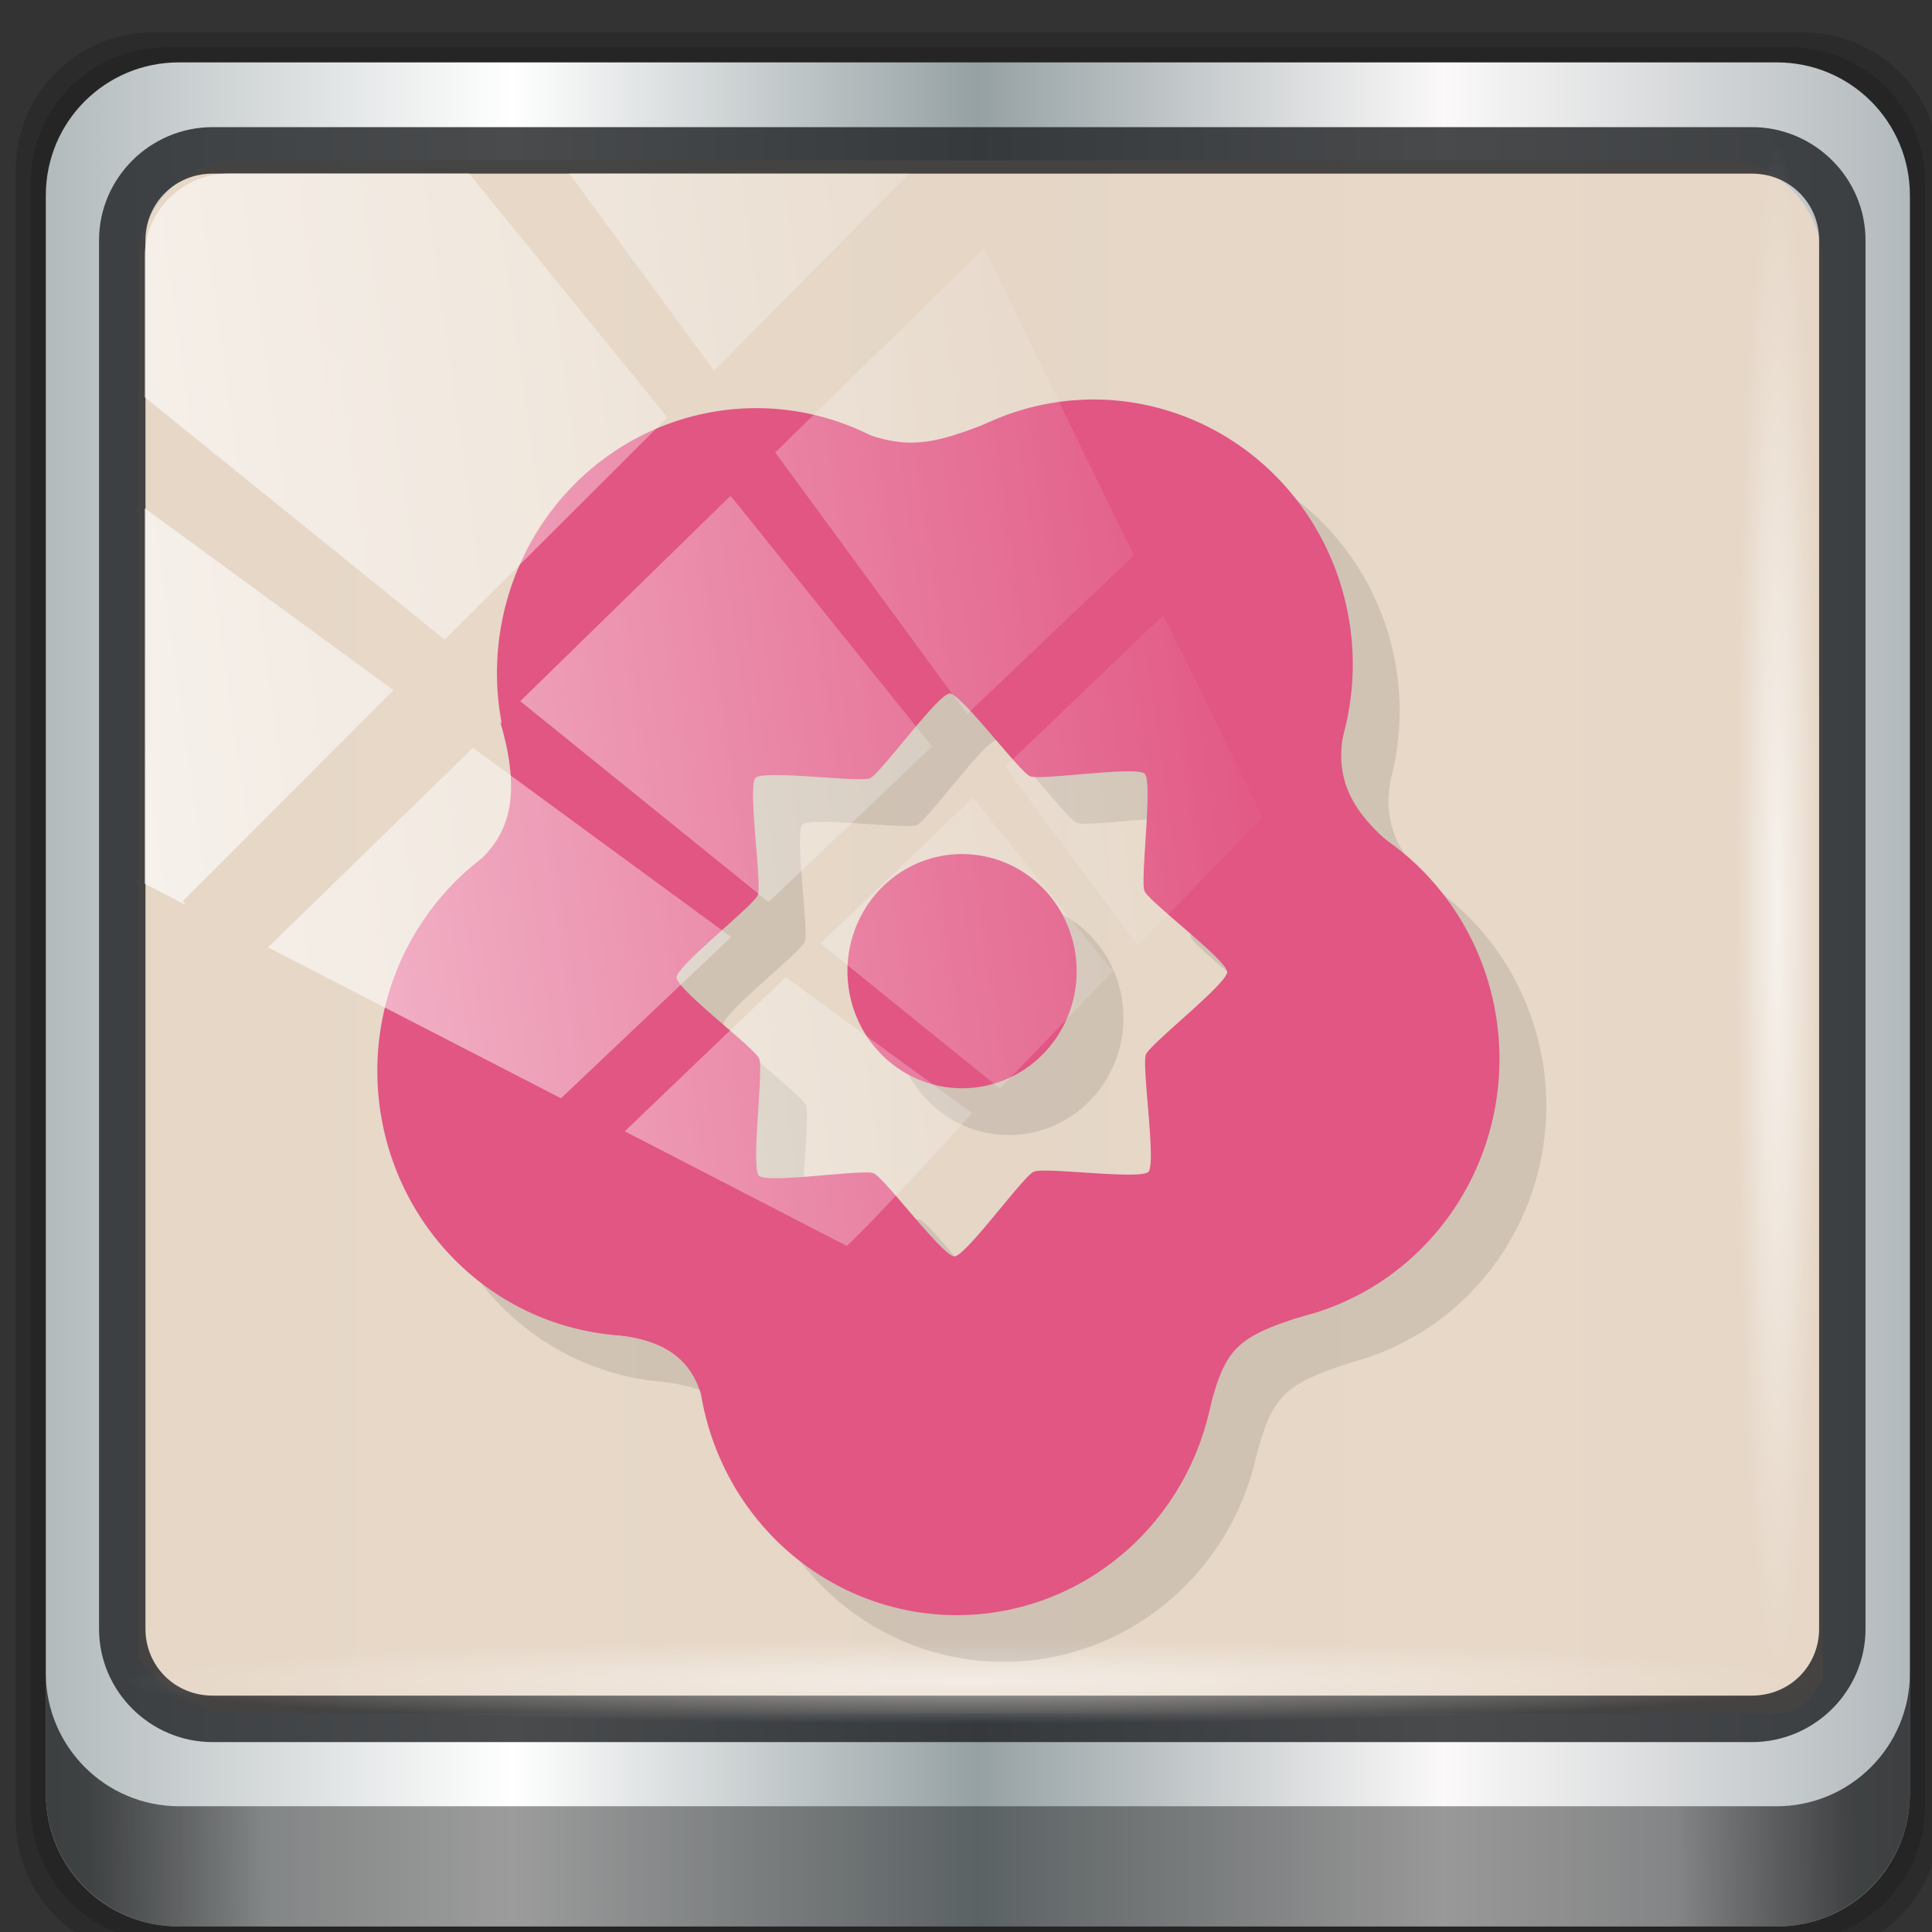 <?xml version="1.0" encoding="UTF-8" standalone="no"?>
<svg
   xmlns:dc="http://purl.org/dc/elements/1.1/"
   xmlns:cc="http://creativecommons.org/ns#"
   xmlns:rdf="http://www.w3.org/1999/02/22-rdf-syntax-ns#"
   xmlns:svg="http://www.w3.org/2000/svg"
   xmlns="http://www.w3.org/2000/svg"
   xmlns:xlink="http://www.w3.org/1999/xlink"
   xmlns:sodipodi="http://sodipodi.sourceforge.net/DTD/sodipodi-0.dtd"
   xmlns:inkscape="http://www.inkscape.org/namespaces/inkscape"
   viewBox="0 0 48 48"
   version="1.1"
   id="svg145"
   sodipodi:docname="steam_icon_61600.svg"
   inkscape:version="0.92.2 5c3e80d, 2017-08-06">
  <rect x="0" y="0" width="48" height="48" fill="#333333" stroke="none"/>
  <sodipodi:namedview
     pagecolor="#ffffff"
     bordercolor="#666666"
     borderopacity="1"
     objecttolerance="10"
     gridtolerance="10"
     guidetolerance="10"
     inkscape:pageopacity="0"
     inkscape:pageshadow="2"
     inkscape:window-width="1280"
     inkscape:window-height="974"
     id="namedview147"
     showgrid="false"
     inkscape:zoom="5.5399895"
     inkscape:cx="9.8520956"
     inkscape:cy="18.203913"
     inkscape:window-x="0"
     inkscape:window-y="21"
     inkscape:window-maximized="1"
     inkscape:current-layer="g878" />
  <defs
     id="defs115">
    <linearGradient
       inkscape:collect="always"
       id="linearGradient7757">
      <stop
         style="stop-color:#ffffff;stop-opacity:1;"
         offset="0"
         id="stop7753" />
      <stop
         style="stop-color:#ffffff;stop-opacity:0;"
         offset="1"
         id="stop7755" />
    </linearGradient>
    <linearGradient
       inkscape:collect="always"
       id="linearGradient7749">
      <stop
         style="stop-color:#ffffff;stop-opacity:1;"
         offset="0"
         id="stop7745" />
      <stop
         style="stop-color:#ffffff;stop-opacity:0;"
         offset="1"
         id="stop7747" />
    </linearGradient>
    <linearGradient
       inkscape:collect="always"
       id="linearGradient7531">
      <stop
         style="stop-color:#ffffff;stop-opacity:1;"
         offset="0"
         id="stop7527" />
      <stop
         style="stop-color:#ffffff;stop-opacity:0;"
         offset="1"
         id="stop7529" />
    </linearGradient>
    <linearGradient
       id="linearGradient4318"
       x1="1"
       x2="47"
       gradientUnits="userSpaceOnUse"
       gradientTransform="translate(-48)">
      <stop
         style="stop-color:#e1cdb8;stop-opacity:1"
         id="stop110" />
      <stop
         offset="1"
         style="stop-color:#e7d7c7;stop-opacity:1"
         id="stop112" />
    </linearGradient>
    <linearGradient
       id="linearGradient6139-0">
      <stop
         id="stop6141-2"
         offset="0"
         style="stop-color:#b2babc;stop-opacity:1" />
      <stop
         style="stop-color:#ffffff;stop-opacity:1;"
         offset="0.25"
         id="stop6151-0" />
      <stop
         style="stop-color:#96a1a4;stop-opacity:1"
         offset="0.5"
         id="stop6147-1" />
      <stop
         id="stop6149-4"
         offset="0.75"
         style="stop-color:#fbf9f9;stop-opacity:1;" />
      <stop
         id="stop6143-4"
         offset="1"
         style="stop-color:#b2b9bc;stop-opacity:1" />
    </linearGradient>
    <linearGradient
       id="linearGradient3832-0-6-1-1">
      <stop
         style="stop-color:#000000;stop-opacity:1;"
         offset="0"
         id="stop3834-6-3-7-1" />
      <stop
         id="stop3872-2-4"
         offset="0.1"
         style="stop-color:#000000;stop-opacity:0.588;" />
      <stop
         style="stop-color:#000000;stop-opacity:0.588;"
         offset="0.9"
         id="stop3844-6-2-7-6" />
      <stop
         style="stop-color:#000000;stop-opacity:1;"
         offset="1"
         id="stop3836-5-0-2-9" />
    </linearGradient>
    <linearGradient
       id="linearGradient3737">
      <stop
         offset="0"
         style="stop-color:#ffffff;stop-opacity:1"
         id="stop3739" />
      <stop
         offset="1"
         style="stop-color:#ffffff;stop-opacity:0"
         id="stop3741" />
    </linearGradient>
    <clipPath
       id="clipPath4156-4-1"
       clipPathUnits="userSpaceOnUse">
      <path
         inkscape:connector-curvature="0"
         id="path4158-0-8"
         d="m 27.046,-55.695 -14.214,13.321 h 0.061 l 15.653,21.771 10.231,-10.546 C 38.562,-32.302 27.468,-54.819 27.046,-55.695 Z M 9.647,-39.383 -5.241,-25.321 15.988,-7.806 26.372,-18.383 Z m 31.491,12.951 -9.741,9.714 8.945,12.458 7.781,-7.555 z m -49.84,4.379 -13.754,12.982 26.283,13.846 0.061,-0.062 -0.123,-0.062 L 13.599,-5.401 -8.702,-22.053 Z m 38.015,7.401 -9.803,9.775 11.579,9.559 7.628,-7.401 -8.669,-11.009 z m 20.187,5.674 -7.383,7.216 6.188,8.542 5.82,-6.137 z m -32.195,6.322 -9.557,9.498 13.662,7.185 7.934,-7.678 z m 23.312,2.374 -7.107,6.938 8.363,6.907 5.361,-5.674 -0.061,-0.092 -0.092,0.123 -6.464,-8.203 z m -8.73,8.542 -7.505,7.339 10.354,5.458 c 1.397,-1.321 5.675,-6.123 5.851,-6.322 z"
         style="opacity:0.6;fill:#ffffff;fill-opacity:1;stroke:none" />
    </clipPath>
    <linearGradient
       id="ButtonShadow-16"
       gradientTransform="scale(1.006,0.994)"
       x1="45.448"
       y1="92.54"
       x2="45.448"
       y2="7.017"
       gradientUnits="userSpaceOnUse">
      <stop
         style="stop-color:#000000;stop-opacity:1;"
         offset="0"
         id="stop3750-6" />
      <stop
         style="stop-color:#000000;stop-opacity:0.588;"
         offset="1"
         id="stop3752-4" />
    </linearGradient>
    <clipPath
       clipPathUnits="userSpaceOnUse"
       id="clipPath4355-7">
      <rect
         style="fill:#ffffff;fill-opacity:1;fill-rule:nonzero;stroke:none"
         id="rect4357-5"
         width="84"
         height="80"
         x="6"
         y="6"
         rx="6"
         ry="6" />
    </clipPath>
    <clipPath
       clipPathUnits="userSpaceOnUse"
       id="clipPath4355-9">
      <rect
         style="fill:#ffffff;fill-opacity:1;fill-rule:nonzero;stroke:none"
         id="rect4357-1"
         width="84"
         height="80"
         x="6"
         y="6"
         rx="6"
         ry="6" />
    </clipPath>
    <clipPath
       clipPathUnits="userSpaceOnUse"
       id="clipPath4355-1">
      <rect
         style="fill:#ffffff;fill-opacity:1;fill-rule:nonzero;stroke:none"
         id="rect4357-9"
         width="84"
         height="80"
         x="6"
         y="6"
         rx="6"
         ry="6" />
    </clipPath>
    <clipPath
       clipPathUnits="userSpaceOnUse"
       id="clipPath3943-52-0">
      <path
         id="path3945-4-1"
         d="m 69.781,20.844 -5,3.438 c 5.587,5.537 9,13.328 9,21.812 0,8.434 -3.377,16.096 -8.906,21.625 l 5,3.438 C 76.078,64.576 80,55.844 80,46.094 c 2e-6,-9.797 -3.963,-18.66 -10.219,-25.25 z M 40,24.062 28.906,36.219 H 21.5 c -0.823,0 -1.5,0.677 -1.5,1.5 v 1 14.844 1 c 0,0.823 0.684,1.61 1.5,1.5 h 7.406 L 40,68 V 66 26.062 Z m 20.594,3.281 -5,3.438 L 55.5,30.875 c 3.938,3.89 6.406,9.25 6.406,15.219 0,5.921 -2.43,11.148 -6.312,15.031 l 0.094,0.094 5.094,3.438 c 4.475,-4.908 7.25,-11.402 7.25,-18.562 0,-7.231 -2.879,-13.831 -7.438,-18.75 z m -9.25,6.5 -5.219,3.625 c 2.222,2.218 3.719,5.24 3.719,8.625 0,3.337 -1.459,6.228 -3.625,8.438 l 5.219,3.625 c 2.822,-3.237 4.531,-7.434 4.531,-12.062 0,-4.673 -1.754,-9.001 -4.625,-12.25 z"
         style="color:#000000;display:inline;overflow:visible;visibility:visible;opacity:0.8;fill:#ff00ff;fill-opacity:1;fill-rule:nonzero;stroke:none;stroke-width:1;marker:none;enable-background:accumulate"
         inkscape:connector-curvature="0" />
    </clipPath>
    <linearGradient
       inkscape:collect="always"
       xlink:href="#linearGradient6139-0"
       id="linearGradient4071-3"
       gradientUnits="userSpaceOnUse"
       gradientTransform="matrix(0.554,0,0,0.554,22.707,68.014)"
       x1="6"
       y1="47"
       x2="90"
       y2="47" />
    <linearGradient
       gradientTransform="matrix(0.5,0,0,0.5,25.278,70.032)"
       inkscape:collect="always"
       xlink:href="#linearGradient3832-0-6-1-1"
       id="linearGradient4129-6"
       x1="71.104"
       y1="87.809"
       x2="159.029"
       y2="86.722"
       gradientUnits="userSpaceOnUse" />
    <clipPath
       id="clipPath4156-4-1-6"
       clipPathUnits="userSpaceOnUse">
      <path
         inkscape:connector-curvature="0"
         id="path4158-0-8-0"
         d="m 27.046,-55.695 -14.214,13.321 h 0.061 l 15.653,21.771 10.231,-10.546 C 38.562,-32.302 27.468,-54.819 27.046,-55.695 Z M 9.647,-39.383 -5.241,-25.321 15.988,-7.806 26.372,-18.383 Z m 31.491,12.951 -9.741,9.714 8.945,12.458 7.781,-7.555 z m -49.84,4.379 -13.754,12.982 26.283,13.846 0.061,-0.062 -0.123,-0.062 L 13.599,-5.401 -8.702,-22.053 Z m 38.015,7.401 -9.803,9.775 11.579,9.559 7.628,-7.401 -8.669,-11.009 z m 20.187,5.674 -7.383,7.216 6.188,8.542 5.82,-6.137 z m -32.195,6.322 -9.557,9.498 13.662,7.185 7.934,-7.678 z m 23.312,2.374 -7.107,6.938 8.363,6.907 5.361,-5.674 -0.061,-0.092 -0.092,0.123 -6.464,-8.203 z m -8.73,8.542 -7.505,7.339 10.354,5.458 c 1.397,-1.321 5.675,-6.123 5.851,-6.322 z"
         style="opacity:0.6;fill:#ffffff;fill-opacity:1;stroke:none" />
    </clipPath>
    <clipPath
       clipPathUnits="userSpaceOnUse"
       id="clipPath4355-7-6">
      <rect
         style="fill:#ffffff;fill-opacity:1;fill-rule:nonzero;stroke:none"
         id="rect4357-5-1"
         width="84"
         height="80"
         x="6"
         y="6"
         rx="6"
         ry="6" />
    </clipPath>
    <clipPath
       clipPathUnits="userSpaceOnUse"
       id="clipPath4355-9-8">
      <rect
         style="fill:#ffffff;fill-opacity:1;fill-rule:nonzero;stroke:none"
         id="rect4357-1-7"
         width="84"
         height="80"
         x="6"
         y="6"
         rx="6"
         ry="6" />
    </clipPath>
    <clipPath
       clipPathUnits="userSpaceOnUse"
       id="clipPath4355-1-9">
      <rect
         style="fill:#ffffff;fill-opacity:1;fill-rule:nonzero;stroke:none"
         id="rect4357-9-2"
         width="84"
         height="80"
         x="6"
         y="6"
         rx="6"
         ry="6" />
    </clipPath>
    <clipPath
       clipPathUnits="userSpaceOnUse"
       id="clipPath3943-52-0-0">
      <path
         id="path3945-4-1-2"
         d="m 69.781,20.844 -5,3.438 c 5.587,5.537 9,13.328 9,21.812 0,8.434 -3.377,16.096 -8.906,21.625 l 5,3.438 C 76.078,64.576 80,55.844 80,46.094 c 2e-6,-9.797 -3.963,-18.66 -10.219,-25.25 z M 40,24.062 28.906,36.219 H 21.5 c -0.823,0 -1.5,0.677 -1.5,1.5 v 1 14.844 1 c 0,0.823 0.684,1.61 1.5,1.5 h 7.406 L 40,68 V 66 26.062 Z m 20.594,3.281 -5,3.438 L 55.5,30.875 c 3.938,3.89 6.406,9.25 6.406,15.219 0,5.921 -2.43,11.148 -6.312,15.031 l 0.094,0.094 5.094,3.438 c 4.475,-4.908 7.25,-11.402 7.25,-18.562 0,-7.231 -2.879,-13.831 -7.438,-18.75 z m -9.25,6.5 -5.219,3.625 c 2.222,2.218 3.719,5.24 3.719,8.625 0,3.337 -1.459,6.228 -3.625,8.438 l 5.219,3.625 c 2.822,-3.237 4.531,-7.434 4.531,-12.062 0,-4.673 -1.754,-9.001 -4.625,-12.25 z"
         style="color:#000000;display:inline;overflow:visible;visibility:visible;opacity:0.8;fill:#ff00ff;fill-opacity:1;fill-rule:nonzero;stroke:none;stroke-width:1;marker:none;enable-background:accumulate"
         inkscape:connector-curvature="0" />
    </clipPath>
    <linearGradient
       inkscape:collect="always"
       xlink:href="#linearGradient7531"
       id="linearGradient7533"
       x1="103.374"
       y1="10.408"
       x2="160.925"
       y2="2.449"
       gradientUnits="userSpaceOnUse"
       gradientTransform="translate(-110.075,-37.933)" />
    <linearGradient
       inkscape:collect="always"
       xlink:href="#linearGradient4318"
       id="linearGradient7551"
       x1="3.208"
       y1="70.978"
       x2="45.225"
       y2="70.978"
       gradientUnits="userSpaceOnUse" />
    <linearGradient
       inkscape:collect="always"
       xlink:href="#linearGradient6139-0"
       id="linearGradient7743"
       x1="59.748"
       y1="92.286"
       x2="106.248"
       y2="92.286"
       gradientUnits="userSpaceOnUse" />
    <radialGradient
       inkscape:collect="always"
       xlink:href="#linearGradient7749"
       id="radialGradient7751"
       cx="90.254"
       cy="-102.978"
       fx="90.254"
       fy="-102.978"
       r="19.188"
       gradientTransform="matrix(1,0,0,0.055,0,-97.275)"
       gradientUnits="userSpaceOnUse" />
    <radialGradient
       inkscape:collect="always"
       xlink:href="#linearGradient7757"
       id="radialGradient7759"
       cx="82.748"
       cy="109.474"
       fx="82.748"
       fy="109.474"
       r="21.063"
       gradientTransform="matrix(1,0,0,0.05,0,103.951)"
       gradientUnits="userSpaceOnUse" />
  </defs>
  <g
     transform="translate(-58.323,-1093.617)"
     id="layer1-3"
     inkscape:label="Livello 1">
    <g
       id="g2574-7"
       style="display:inline"
       transform="translate(-0.149,1026.105)">
      <g
         transform="matrix(0.996,0,0,0.996,0.101,0.302)"
         id="g878">
        <path
           inkscape:connector-curvature="0"
           id="path3288-5"
           d="M 103.569,68.286 H 62.426 c -1.899,0 -3.429,1.529 -3.429,3.429 v 41.143 c 0,1.899 1.529,3.429 3.429,3.429 h 41.143 c 1.899,0 3.429,-1.529 3.429,-3.429 V 71.715 c 0,-1.899 -1.529,-3.429 -3.429,-3.429 z"
           style="display:inline;opacity:0.15;fill:#000000;fill-opacity:1;fill-rule:nonzero;stroke:none;stroke-width:0.5" />
        <path
           style="display:inline;opacity:0.15;fill:#000000;fill-opacity:1;fill-rule:nonzero;stroke:none;stroke-width:0.5"
           d="M 103.248,68.661 H 62.748 c -1.87,0 -3.375,1.505 -3.375,3.375 v 40.5 c 0,1.87 1.505,3.375 3.375,3.375 h 40.5 c 1.87,0 3.375,-1.505 3.375,-3.375 V 72.036 c 0,-1.87 -1.505,-3.375 -3.375,-3.375 z"
           id="path4085-9"
           inkscape:connector-curvature="0" />
        <path
           inkscape:connector-curvature="0"
           id="rect4251-1-2"
           d="M 102.926,69.036 H 63.069 c -1.84,0 -3.321,1.481 -3.321,3.321 v 39.857 c 0,1.84 1.481,3.321 3.321,3.321 h 39.857 c 1.84,0 3.321,-1.481 3.321,-3.321 V 72.357 c 0,-1.84 -1.481,-3.321 -3.321,-3.321 z"
           style="display:inline;fill:url(#linearGradient7743);fill-opacity:1.0;fill-rule:nonzero;stroke:none;stroke-width:0.5" />
        <path
           sodipodi:nodetypes="sscccsccscccsss"
           inkscape:connector-curvature="0"
           id="path3400-6-2"
           d="m 64.618,71.48 c -1.428,0 -2.562,1.158 -2.562,2.616 v 10.842 3.663 20.195 c 0.549,0.852 1.484,1.423 2.562,1.423 h 2.05 32.794 2.834 c 1.078,0 1.229,0.018 1.777,-0.834 V 88.601 84.938 74.096 c 0,-1.459 -1.134,-2.616 -2.562,-2.616 z"
           style="display:inline;opacity:0.98;fill:url(#linearGradient7551);fill-opacity:1;fill-rule:nonzero;stroke:none;stroke-width:0.518" />
        <path
           style="color:#000000;font-style:normal;font-variant:normal;font-weight:normal;font-stretch:normal;font-size:medium;line-height:normal;font-family:Sans;-inkscape-font-specification:Sans;text-indent:0;text-align:start;text-decoration:none;text-decoration-line:none;letter-spacing:normal;word-spacing:normal;text-transform:none;writing-mode:lr-tb;direction:ltr;baseline-shift:baseline;text-anchor:start;display:inline;overflow:visible;visibility:visible;fill:#1f2224;fill-opacity:0.809;stroke:none;stroke-width:1.188;marker:none;enable-background:accumulate"
           d="m 63.91,70.651 c -1.558,0 -2.834,1.27 -2.834,2.823 v 34.639 c 0,1.553 1.276,2.823 2.834,2.823 h 38.396 c 1.558,0 2.834,-1.27 2.834,-2.823 V 73.474 c 0,-1.553 -1.276,-2.823 -2.834,-2.823 z m 0,1.16 h 38.396 c 0.944,0 1.676,0.74 1.676,1.663 v 34.639 c 0,0.923 -0.732,1.663 -1.676,1.663 H 63.91 c -0.944,0 -1.676,-0.74 -1.676,-1.663 V 73.474 c 0,-0.923 0.732,-1.663 1.676,-1.663 z"
           id="path4989-8"
           inkscape:connector-curvature="0" />
        <path
           id="path4118-9"
           d="m 59.748,109.208 v 3 c 0,1.84 1.488,3.328 3.328,3.328 h 39.844 c 1.84,0 3.328,-1.488 3.328,-3.328 v -3 c 0,1.84 -1.488,3.328 -3.328,3.328 H 63.076 c -1.84,0 -3.328,-1.488 -3.328,-3.328 z"
           style="display:inline;opacity:0.658;fill:url(#linearGradient4129-6);fill-opacity:1;fill-rule:nonzero;stroke:none;stroke-width:0.5"
           inkscape:connector-curvature="0" />
        <rect
           ry="2.125"
           rx="2.125"
           y="108.411"
           x="61.685"
           height="2.125"
           width="42.125"
           id="rect4131-7"
           style="opacity:0.55;fill:url(#radialGradient7759);fill-opacity:1;stroke:none;stroke-width:0.5" />
        <rect
           transform="rotate(90)"
           style="opacity:0.669;fill:url(#radialGradient7751);fill-opacity:1;stroke:none;stroke-width:0.5"
           id="rect4141-3"
           width="38.375"
           height="2.125"
           x="71.066"
           y="-104.04"
           rx="2.125"
           ry="2.125" />
        <path
           d="m 87.047,78.611 a 6.472,6.614 0 0 0 -2.558,0.545 c -1.394,0.552 -2.113,0.661 -3.255,0.239 a 6.472,6.614 0 0 0 -0.592,-0.232 c -0.054,-0.024 -0.087,-0.031 -0.143,-0.057 l 0.007,0.007 a 6.472,6.614 0 0 0 -1.866,-0.285 6.472,6.614 0 0 0 -6.47,6.613 6.472,6.614 0 0 0 0.121,1.25 l -0.038,-0.034 c 0.643,2.181 0.044,3.064 -0.882,3.754 l 0.009,-0.002 a 6.472,6.614 0 0 0 -2.194,4.953 6.472,6.614 0 0 0 5.916,6.585 c 1.43,0.14 1.966,0.762 2.194,1.678 a 6.472,6.614 0 0 0 6.345,5.309 6.472,6.614 0 0 0 6.298,-5.117 c 0.411,-1.558 0.71,-1.844 2.595,-2.417 a 6.472,6.614 0 0 0 4.644,-6.334 6.472,6.614 0 0 0 -2.593,-5.288 c -0.958,-0.792 -1.529,-1.605 -1.289,-2.853 a 6.472,6.614 0 0 0 0.223,-1.698 6.472,6.614 0 0 0 -6.472,-6.618 m -3.592,7.33 c 0.286,-0.002 1.748,1.959 2.014,2.068 0.265,0.11 2.655,-0.264 2.859,-0.059 0.204,0.205 -0.119,2.653 -0.007,2.923 0.112,0.269 2.059,1.726 2.062,2.018 0.002,0.292 -1.921,1.79 -2.027,2.062 -0.107,0.271 0.264,2.714 0.064,2.923 -0.201,0.209 -2.599,-0.126 -2.861,-0.001 -0.264,0.114 -1.693,2.109 -1.979,2.112 -0.286,0.002 -1.748,-1.964 -2.014,-2.073 -0.265,-0.11 -2.657,0.266 -2.861,0.062 -0.204,-0.205 0.119,-2.651 0.007,-2.92 -0.112,-0.269 -2.059,-1.731 -2.062,-2.022 -0.002,-0.292 1.922,-1.79 2.029,-2.062 0.107,-0.271 -0.26,-2.709 -0.059,-2.918 0.201,-0.209 2.594,0.121 2.856,0.007 0.264,-0.114 1.693,-2.104 1.979,-2.108 z m 0.313,4.01 a 2.857,2.92 0 0 0 -2.856,2.923 2.857,2.92 0 0 0 2.856,2.92 2.857,2.92 0 0 0 2.861,-2.92 2.857,2.92 0 0 0 -2.861,-2.923 z"
           style="opacity:0.1;fill:#000000;fill-opacity:1;fill-rule:nonzero;stroke:none;stroke-width:1.004"
           id="path127"
           inkscape:connector-curvature="0" />
        <path
           d="m 85.88,77.445 a 6.472,6.614 0 0 0 -4.324,1.704 6.472,6.614 0 0 0 -4.082,-1.488 6.472,6.614 0 0 0 -6.472,6.613 6.472,6.614 0 0 0 1.151,3.754 6.472,6.614 0 0 0 -4.135,6.17 6.472,6.614 0 0 0 6.472,6.608 6.472,6.614 0 0 0 1.537,-0.189 6.472,6.614 0 0 0 -0.026,0.539 6.472,6.614 0 0 0 6.471,6.613 6.472,6.614 0 0 0 6.475,-6.613 6.472,6.614 0 0 0 -0.044,-0.68 6.472,6.614 0 0 0 0.631,0.034 6.472,6.614 0 0 0 6.475,-6.613 6.472,6.614 0 0 0 -4.643,-6.344 6.472,6.614 0 0 0 0.984,-3.492 6.472,6.614 0 0 0 -6.472,-6.616 z m -3.592,7.33 c 0.286,-0.002 1.748,1.959 2.013,2.069 0.265,0.11 2.657,-0.266 2.861,-0.061 0.204,0.205 -0.119,2.655 -0.007,2.923 0.112,0.269 2.06,1.727 2.062,2.02 0.002,0.292 -1.921,1.79 -2.028,2.061 -0.107,0.271 0.264,2.715 0.063,2.923 -0.201,0.209 -2.597,-0.126 -2.861,-0.001 -0.264,0.114 -1.695,2.108 -1.98,2.111 -0.286,0.002 -1.748,-1.963 -2.013,-2.073 -0.265,-0.11 -2.657,0.266 -2.861,0.061 -0.204,-0.205 0.119,-2.65 0.007,-2.919 -0.112,-0.269 -2.06,-1.731 -2.062,-2.024 -0.002,-0.292 1.921,-1.79 2.028,-2.061 0.107,-0.271 -0.26,-2.711 -0.059,-2.919 0.201,-0.209 2.594,0.121 2.856,0.007 0.264,-0.114 1.695,-2.104 1.98,-2.106 z m 0.313,4.009 a 2.857,2.92 0 0 0 -2.856,2.923 2.857,2.92 0 0 0 2.856,2.919 2.857,2.92 0 0 0 2.861,-2.919 2.857,2.92 0 0 0 -2.861,-2.923 z"
           style="opacity:1;fill:#e15683;fill-opacity:1;fill-rule:nonzero;stroke:none;stroke-width:1.004"
           id="path133"
           inkscape:connector-curvature="0" />
        <path
           d="m 92.202,85.418 c -0.469,1.613 0.281,2.519 1.549,3.48 l -3.572,-0.702"
           style="opacity:1;fill:#e15683;fill-opacity:1;fill-rule:evenodd;stroke:none;stroke-width:1.004"
           id="path135"
           inkscape:connector-curvature="0" />
        <path
           d="m 79.332,77.939 c 1.825,0.842 2.344,0.734 4.368,-0.09 l -2.203,2.487 z"
           style="opacity:1;fill:#e15683;fill-opacity:1;fill-rule:evenodd;stroke:none;stroke-width:1.004"
           id="path137"
           inkscape:connector-curvature="0" />
        <path
           d="m 71.085,85.49 c 0.643,2.181 0.047,3.064 -0.881,3.754 l 4.205,-0.714 z"
           style="opacity:1;fill:#e15683;fill-opacity:1;fill-rule:evenodd;stroke:none;stroke-width:1.004"
           id="path139"
           inkscape:connector-curvature="0" />
        <path
           d="m 73.863,100.771 c 1.585,0.132 2.12,0.823 2.323,1.859 l 0.71,-3.207 z"
           style="opacity:1;fill:#e15683;fill-opacity:1;fill-rule:evenodd;stroke:none;stroke-width:1.004"
           id="path141"
           inkscape:connector-curvature="0" />
        <path
           d="m 88.754,102.712 c 0.44,-1.689 0.675,-1.908 2.812,-2.543 l -4.244,-1.664 z"
           style="opacity:1;fill:#e15683;fill-opacity:1;fill-rule:evenodd;stroke:none;stroke-width:1.004"
           id="path143"
           inkscape:connector-curvature="0" />
        <rect
           clip-path="url(#clipPath4156-4-1-6)"
           ry="3.957"
           rx="3.957"
           y="-30"
           x="2"
           height="69.024"
           width="75.966"
           id="rect4146-6"
           style="opacity:0.7;fill:url(#linearGradient7533);fill-opacity:1;stroke:none"
           transform="matrix(0.535,0,0,0.524,61.145,87.526)" />
      </g>
    </g>
  </g>
</svg>

